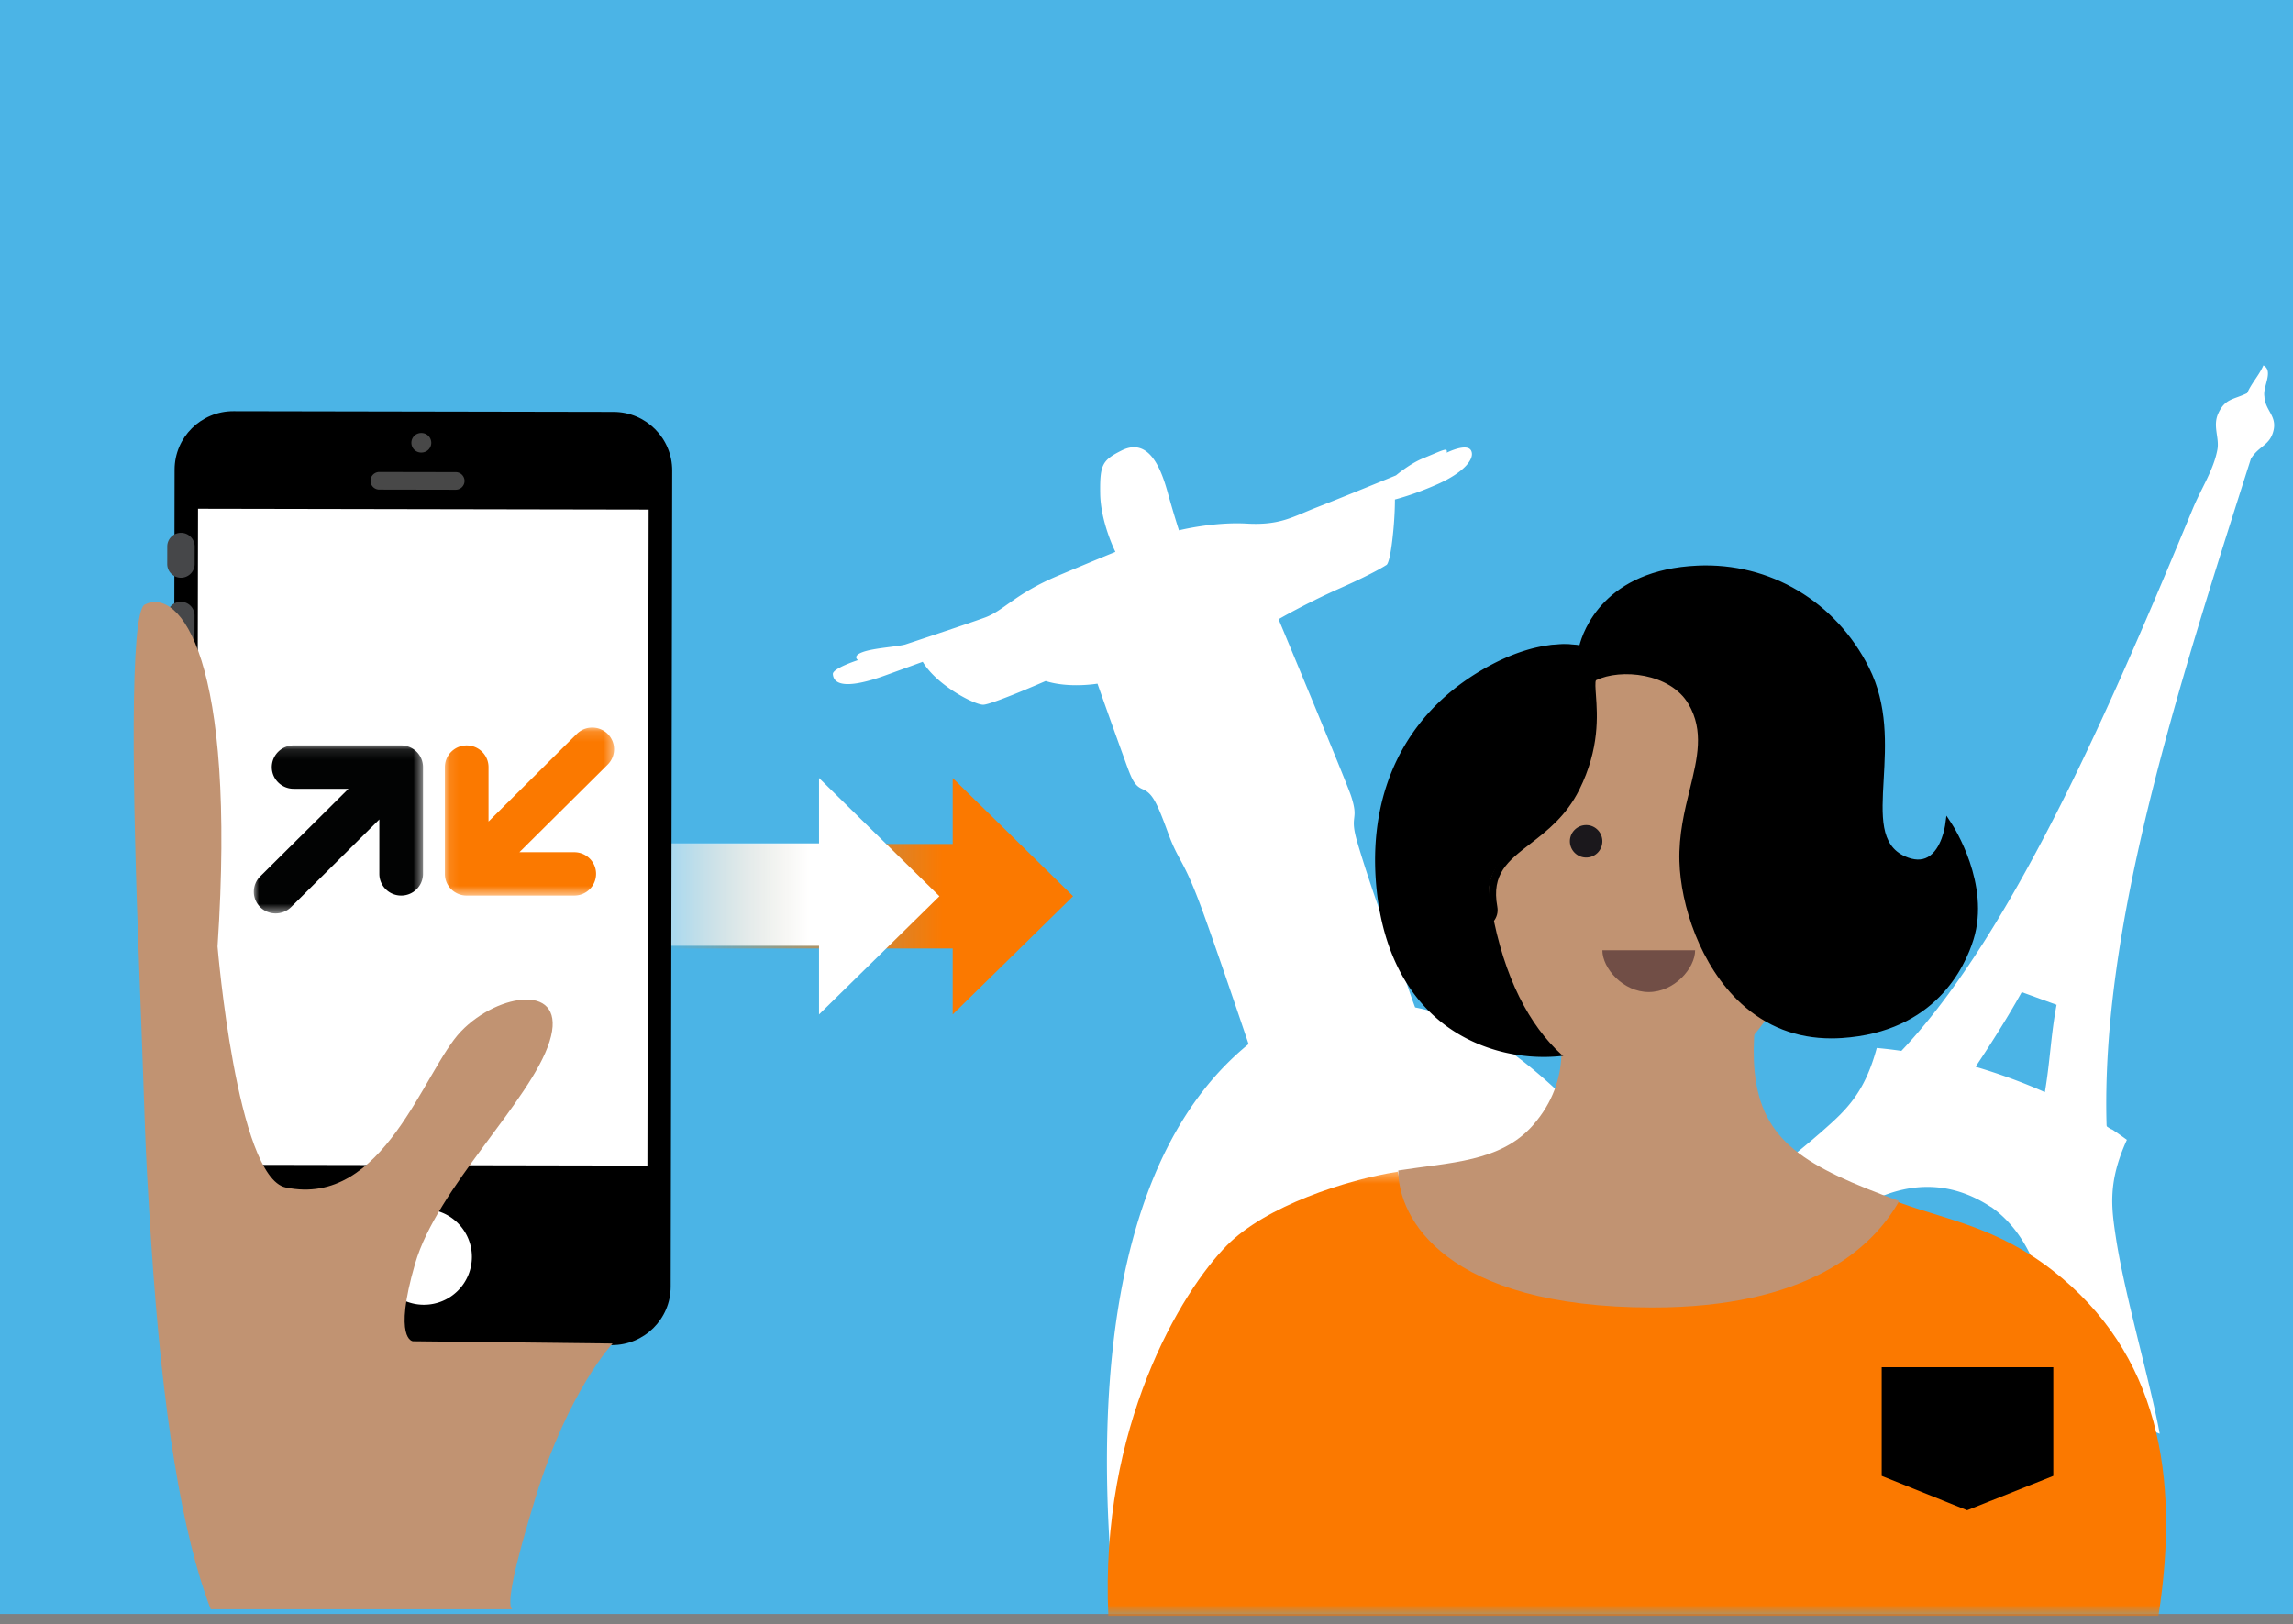 <svg xmlns="http://www.w3.org/2000/svg" xmlns:xlink="http://www.w3.org/1999/xlink" width="223" height="158" viewBox="0 0 223 158">
    <rect x="0" y="0" width="223" height="158" fill="#808080" stroke="none"/>
    <defs>
        <path id="a" d="M0 .336h116.72v43.207H0z"/>
        <linearGradient id="c" x1="9.287%" x2="71.228%" y1="50%" y2="50%">
            <stop offset="0%" stop-color="#FC7900" stop-opacity="0"/>
            <stop offset="100%" stop-color="#FB7900"/>
        </linearGradient>
        <linearGradient id="d" x1="9.287%" x2="71.228%" y1="50%" y2="50%">
            <stop offset="0%" stop-color="#FFF" stop-opacity="0"/>
            <stop offset="100%" stop-color="#FFF"/>
        </linearGradient>
        <path id="e" d="M0 .108h16.457v16.345H0z"/>
        <path id="g" d="M.097.101h16.457v16.346H.097z"/>
    </defs>
    <g fill="none" fill-rule="evenodd">
        <path fill="#4BB4E6" fill-rule="nonzero" d="M0 0h223v157H0z"/>
        <path fill="#FFF" d="M181.345 152h-73.31c-1.332-17.853.314-39.79 13.394-50.44-1.298-3.839-3.245-9.565-4.476-12.943-1.924-5.275-2.27-4.613-3.38-7.657-1.109-3.042-1.536-3.812-2.464-4.2-.926-.393-1.122-1.195-2.012-3.639a887.248 887.248 0 0 1-2.364-6.617s-2.77.471-5.043-.256c0 0-5.238 2.293-6.068 2.303-.831.011-4.5-1.86-5.884-4.173l-3.591 1.305c-1.558.566-5.014 1.674-5.147-.108-.037-.565 2.445-1.361 2.445-1.361s-.618-.393.461-.785c1.084-.393 3.19-.497 4.12-.73 0 0 5.948-1.968 7.766-2.629 1.818-.66 2.907-2.297 7.111-4.069 4.206-1.769 5.575-2.316 5.575-2.316s-1.44-2.874-1.48-5.674c-.041-2.802.196-3.242 2.08-4.186 2.77-1.388 3.927 2.073 4.495 4.12.567 2.05 1.085 3.641 1.085 3.641s3.367-.843 6.606-.656c3.244.186 4.47-.672 6.776-1.57 2.31-.896 7.727-3.12 7.727-3.12s1.31-1.117 2.612-1.65c1.3-.532 1.824-.791 2.182-.846.215-.03.134.293.134.293s1.993-1 2.382-.19c.388.812-.799 2.148-3.225 3.23-2.425 1.08-4.192 1.508-4.192 1.508s.023 1.698-.266 4.06c-.29 2.363-.576 2.32-.576 2.32s-1.14.768-4.494 2.254c-3.356 1.486-5.979 3.017-5.979 3.017s6.618 15.86 7.058 17.21c.802 2.473-.206 1.723.59 4.444.796 2.72 2.401 7.526 3.719 10.736.718 1.75 1.324 3.828 1.914 5.37 18.56 3.557 37.231 40.481 43.719 54.004z"/>
        <path fill="#FFF" d="M196.619 96.506l3.388 1.234c-.562 2.968-.623 5.472-1.138 8.498a52.856 52.856 0 0 0-3.358-1.354 58.44 58.44 0 0 0-3.382-1.116c1.078-1.6 3.02-4.605 4.49-7.262m9.168 23.95c-.467-3.053-.799-5.477 1.057-9.579a38.752 38.752 0 0 0-1.408-.99l-.194-.08c-.112-.074-.222-.149-.336-.223-.016-.044-.037-.085-.037-.137-.563-19.173 6.757-42.008 14.038-64.822.772-1.266 1.863-1.28 2.203-2.769.327-1.43-.835-1.938-.89-3.3-.174-.938.925-2.468-.098-3.012-.462 1.038-1.117 1.662-1.58 2.699-1.322.648-2.126.495-2.803 1.956-.577 1.247.122 2.367-.092 3.536-.36 1.964-1.592 3.816-2.367 5.687-7.588 18.295-17.354 41.2-28.368 52.802a42.925 42.925 0 0 0-2.392-.283c-1.203 4.445-3.018 6.088-5.352 8.136-4.199 3.683-11.247 8.87-15.168 12.117.757.211 6.823 2.484 10.25 3.731 1.215-2.045 4.306-5.21 5.423-6.18 4.394-3.818 10.136-6.166 15.94-2.342l.031.005c3.237 2.285 4.835 6.181 5.473 10.203.234 1.479.583 5.488.196 7.861 3.462 1.26 10.003 3.673 10.726 3.998-.925-5.06-3.395-13.434-4.252-19.013"/>
        <g transform="translate(99 113.637)">
            <mask id="b" fill="#fff">
                <use xlink:href="#a"/>
            </mask>
            <path fill="#FB7900" d="M110.915 43.543c2.115-13.668 0-25.58-10.31-33.61-5.352-4.167-10.462-4.983-14.651-6.511-.197-.074-.377-.142-.572-.213-2.674 4.71-8.76 9.98-23.735 9.98-20.188 0-23.992-9.184-24.706-12.853-5.033.794-12.827 3.333-16.626 7.175-4.45 4.503-12.368 17.633-11.525 36.032h102.125z" mask="url(#b)"/>
        </g>
        <path fill="#C19372" d="M184.7 116.83c-9.064-3.34-13.392-5.735-14.059-12.624-.54-5.56 1.595-12.67 1.595-12.67l-20.955 6.721c.408 1.626 1.85 6.612-2.222 11.227-3.145 3.559-8.076 3.584-13.073 4.374 0 4.609 4.521 13.325 24.72 13.325 14.983 0 21.32-5.643 23.994-10.353z"/>
        <path fill="#000" d="M154.054 62.877s-3.688-1.26-9.825 2.413c-6.614 3.96-10.648 10.86-9.974 20.147 1.034 14.212 11.438 17.967 18.866 16.69 8.396-1.441 10.38-15.011 10.38-15.011l-9.447-24.24z"/>
        <path fill="#000" d="M152.056 63.404c-1.586 0-4.288.42-7.827 2.545-6.876 4.13-10.322 11.115-9.701 19.669.425 5.878 2.573 10.49 6.211 13.337 3.265 2.557 7.772 3.643 12.048 2.905 7.61-1.31 9.774-13.328 9.969-14.509l-9.254-23.806a6.615 6.615 0 0 0-1.446-.14m-1.93 39.407c-3.582 0-7.115-1.157-9.833-3.285-3.803-2.977-6.047-7.77-6.488-13.857-.642-8.841 2.93-16.065 10.052-20.343 6.149-3.69 9.877-2.481 10.033-2.428l.16.055 9.45 24.315-.013.095c-.02.139-.516 3.456-2.048 7.007-2.053 4.76-5.002 7.597-8.529 8.204-.922.16-1.854.237-2.783.237"/>
        <path fill="#C19372" d="M144.838 87.05c2.099 14.23 9.65 19.353 16.117 18.89 5.994-.429 13.528-6.154 14.578-18.022 1.108-12.443-4.09-23.013-15.512-24.302-7.172-.808-17.284 9.201-15.183 23.434z"/>
        <path fill="#000" d="M153.569 63.309c-1.013-.45-5.094 2.473-8.802 7.405-2.24 2.975-4.007 13.176-3.146 17.502.565 2.842 3.621 1.766 3.296 0-1.08-5.88 5.11-5.695 8.055-11.562 2.997-5.98.851-10.303 1.796-10.761 2.523-1.222 7.6-.809 9.52 2.45 2.682 4.547-1.014 9.124-.839 15.408.164 5.921 4.33 17.49 15.48 16.774 7.54-.483 11.257-5.084 12.57-9.304 1.64-5.247-2.074-10.878-2.074-10.878s-.685 4.924-4.42 3.273c-5.106-2.254.106-10.959-3.71-18.47-3.211-6.316-9.56-9.976-16.412-9.678-10.228.449-11.314 7.84-11.314 7.84"/>
        <path fill="#000" d="M158.198 64.852c2.488 0 5.284.95 6.639 3.27 1.668 2.854.955 5.764.201 8.844-.519 2.117-1.055 4.307-.986 6.797.109 3.962 1.96 9.817 5.765 13.31 2.546 2.34 5.658 3.405 9.244 3.174 8.636-.557 11.394-6.538 12.18-9.083 1.212-3.917-.663-8.128-1.572-9.83-.258.861-.792 2.092-1.837 2.678-.812.455-1.771.442-2.851-.04-2.901-1.294-2.72-4.488-2.511-8.186.187-3.299.399-7.038-1.356-10.523-3.105-6.167-9.226-9.809-15.982-9.517-9.759.433-10.9 7.49-10.91 7.56l-.069.476-.436-.195c-.656-.29-4.477 2.163-8.316 7.318-2.105 2.821-3.908 12.995-3.063 17.28.244 1.24.978 1.56 1.58 1.441.582-.112 1.11-.63.986-1.304-.66-3.624 1.261-5.108 3.485-6.826 1.573-1.214 3.355-2.592 4.557-5.01 1.9-3.823 1.675-6.949 1.54-8.816-.083-1.174-.134-1.883.413-2.15.873-.428 2.047-.668 3.299-.668m19.906 36.155c-3.37 0-6.318-1.139-8.775-3.395-3.984-3.656-5.884-9.58-6-13.829-.073-2.588.5-4.928 1.006-6.992.75-3.058 1.396-5.7-.121-8.3-1.77-3.03-6.603-3.486-8.998-2.317-.102.12-.049.854-.007 1.443.14 1.942.373 5.192-1.615 9.196-1.277 2.568-3.13 3.998-4.764 5.261-2.202 1.702-3.794 2.93-3.214 6.116.205 1.12-.633 1.973-1.561 2.152-.975.19-2.102-.364-2.428-2.015-.89-4.517.961-14.865 3.195-17.86 3.112-4.179 7.035-7.542 8.76-7.617.381-1.513 2.453-7.43 11.518-7.832 7.038-.315 13.425 3.49 16.66 9.915 1.843 3.66 1.625 7.503 1.432 10.895-.202 3.569-.362 6.388 2.081 7.477.863.384 1.604.407 2.207.07 1.351-.757 1.68-3.049 1.684-3.072l.132-.959.53.81c.154.235 3.769 5.857 2.106 11.226-.83 2.69-3.74 9.008-12.824 9.595-.339.022-.674.032-1.004.032"/>
        <path fill="#714E46" d="M164.854 92.437c0 1.749-2.021 4.06-4.51 4.06-2.493 0-4.511-2.311-4.511-4.06h9.02z"/>
        <path fill="#1B181C" d="M155.833 81.834c0 .875-.704 1.582-1.574 1.582a1.583 1.583 0 0 1-1.584-1.582c0-.87.712-1.575 1.584-1.575.87 0 1.574.706 1.574 1.575"/>
        <path fill="#000" fill-rule="nonzero" d="M183 133v10.567l8.309 3.34 8.38-3.34V133z"/>
        <g fill-rule="nonzero">
            <path fill="url(#c)" d="M45.653 7.097V.679l11.709 11.5-11.71 11.5v-6.417h-32.29V7.097h32.29z" transform="translate(47 75)"/>
            <path fill="url(#d)" d="M32.653 7.042V.68l11.709 11.5-11.71 11.5v-6.677H.363v-9.96h32.29z" transform="translate(47 75)"/>
        </g>
        <g>
            <path fill="#000" d="M65.227 125.158c-.006 3.147-2.57 5.693-5.727 5.687l-36.964-.068c-3.156-.006-5.711-2.561-5.705-5.708l.147-79.382c.005-3.146 2.57-5.693 5.727-5.687l36.964.068c3.157.006 5.711 2.562 5.705 5.709l-.147 79.381z"/>
            <path fill="#FFF" d="M62.962 113.38l-43.823-.081.118-63.81 43.824.081zM45.893 122.274a4.66 4.66 0 0 1-4.677 4.644 4.66 4.66 0 0 1-4.66-4.661 4.66 4.66 0 0 1 4.677-4.645c2.578.005 4.665 2.092 4.66 4.662"/>
            <path fill="#484848" d="M41.943 43.074a.95.95 0 0 1-.954.948.95.95 0 1 1 .003-1.899.95.95 0 0 1 .95.951M45.176 46.784a.857.857 0 0 1-.86.853l-7.43-.014a.855.855 0 1 1 .003-1.71l7.43.014c.474 0 .857.385.857.857"/>
            <path fill="#464749" d="M18.93 54.87a1.332 1.332 0 0 1-1.336 1.327 1.331 1.331 0 0 1-1.331-1.332l.003-1.71c0-.734.599-1.328 1.336-1.326a1.331 1.331 0 0 1 1.331 1.332l-.003 1.709zM18.917 61.58a1.331 1.331 0 0 1-1.336 1.327 1.331 1.331 0 0 1-1.331-1.332l.003-1.709c.001-.735.6-1.328 1.337-1.327a1.332 1.332 0 0 1 1.33 1.332l-.003 1.709z"/>
            <path fill="#C19372" d="M59.572 130.69s-4.305 4.62-7.45 14.853c-2.098 6.822-2.871 10.489-2.319 11H20.495c-2.787-7.232-4.719-19.15-5.795-35.755-.726-11.185-.497-9.572-1.16-26.571-.662-16.999-.95-34.668.54-35.41 3.419-1.704 8.94 5.198 7.077 33.264 0 0 1.863 22.433 6.623 23.436 9.564 2.014 13.413-11.388 17.055-15.184 3.643-3.795 10.432-4.786 8.61.99-1.82 5.777-10.928 14.194-13.08 21.62-2.153 7.427-.208 7.537-.208 7.537s19.084.22 19.25.22"/>
            <g>
                <g transform="translate(24.683 72.401)">
                    <mask id="f" fill="#fff">
                        <use xlink:href="#e"/>
                    </mask>
                    <path fill="#020303" d="M14.333.108H3.873A2.116 2.116 0 0 0 1.75 2.217c0 1.165.951 2.109 2.124 2.109h5.333L.622 12.853a2.1 2.1 0 0 0 0 2.983c.83.823 2.174.823 3.003 0l8.584-8.527v5.297c0 1.165.951 2.109 2.124 2.109a2.116 2.116 0 0 0 2.124-2.11V2.218c0-1.165-.95-2.11-2.124-2.11" mask="url(#f)"/>
                </g>
                <g transform="translate(43.166 70.67)">
                    <mask id="h" fill="#fff">
                        <use xlink:href="#g"/>
                    </mask>
                    <path fill="#FB7900" d="M2.22 16.447h10.46a2.116 2.116 0 0 0 2.124-2.11c0-1.164-.95-2.109-2.124-2.109H7.348l8.584-8.526a2.1 2.1 0 0 0 0-2.983 2.134 2.134 0 0 0-3.003 0L4.344 9.245V3.95c0-1.165-.95-2.11-2.123-2.11A2.116 2.116 0 0 0 .097 3.95v10.388c0 1.166.95 2.11 2.124 2.11" mask="url(#h)"/>
                </g>
            </g>
        </g>
    </g>
</svg>
